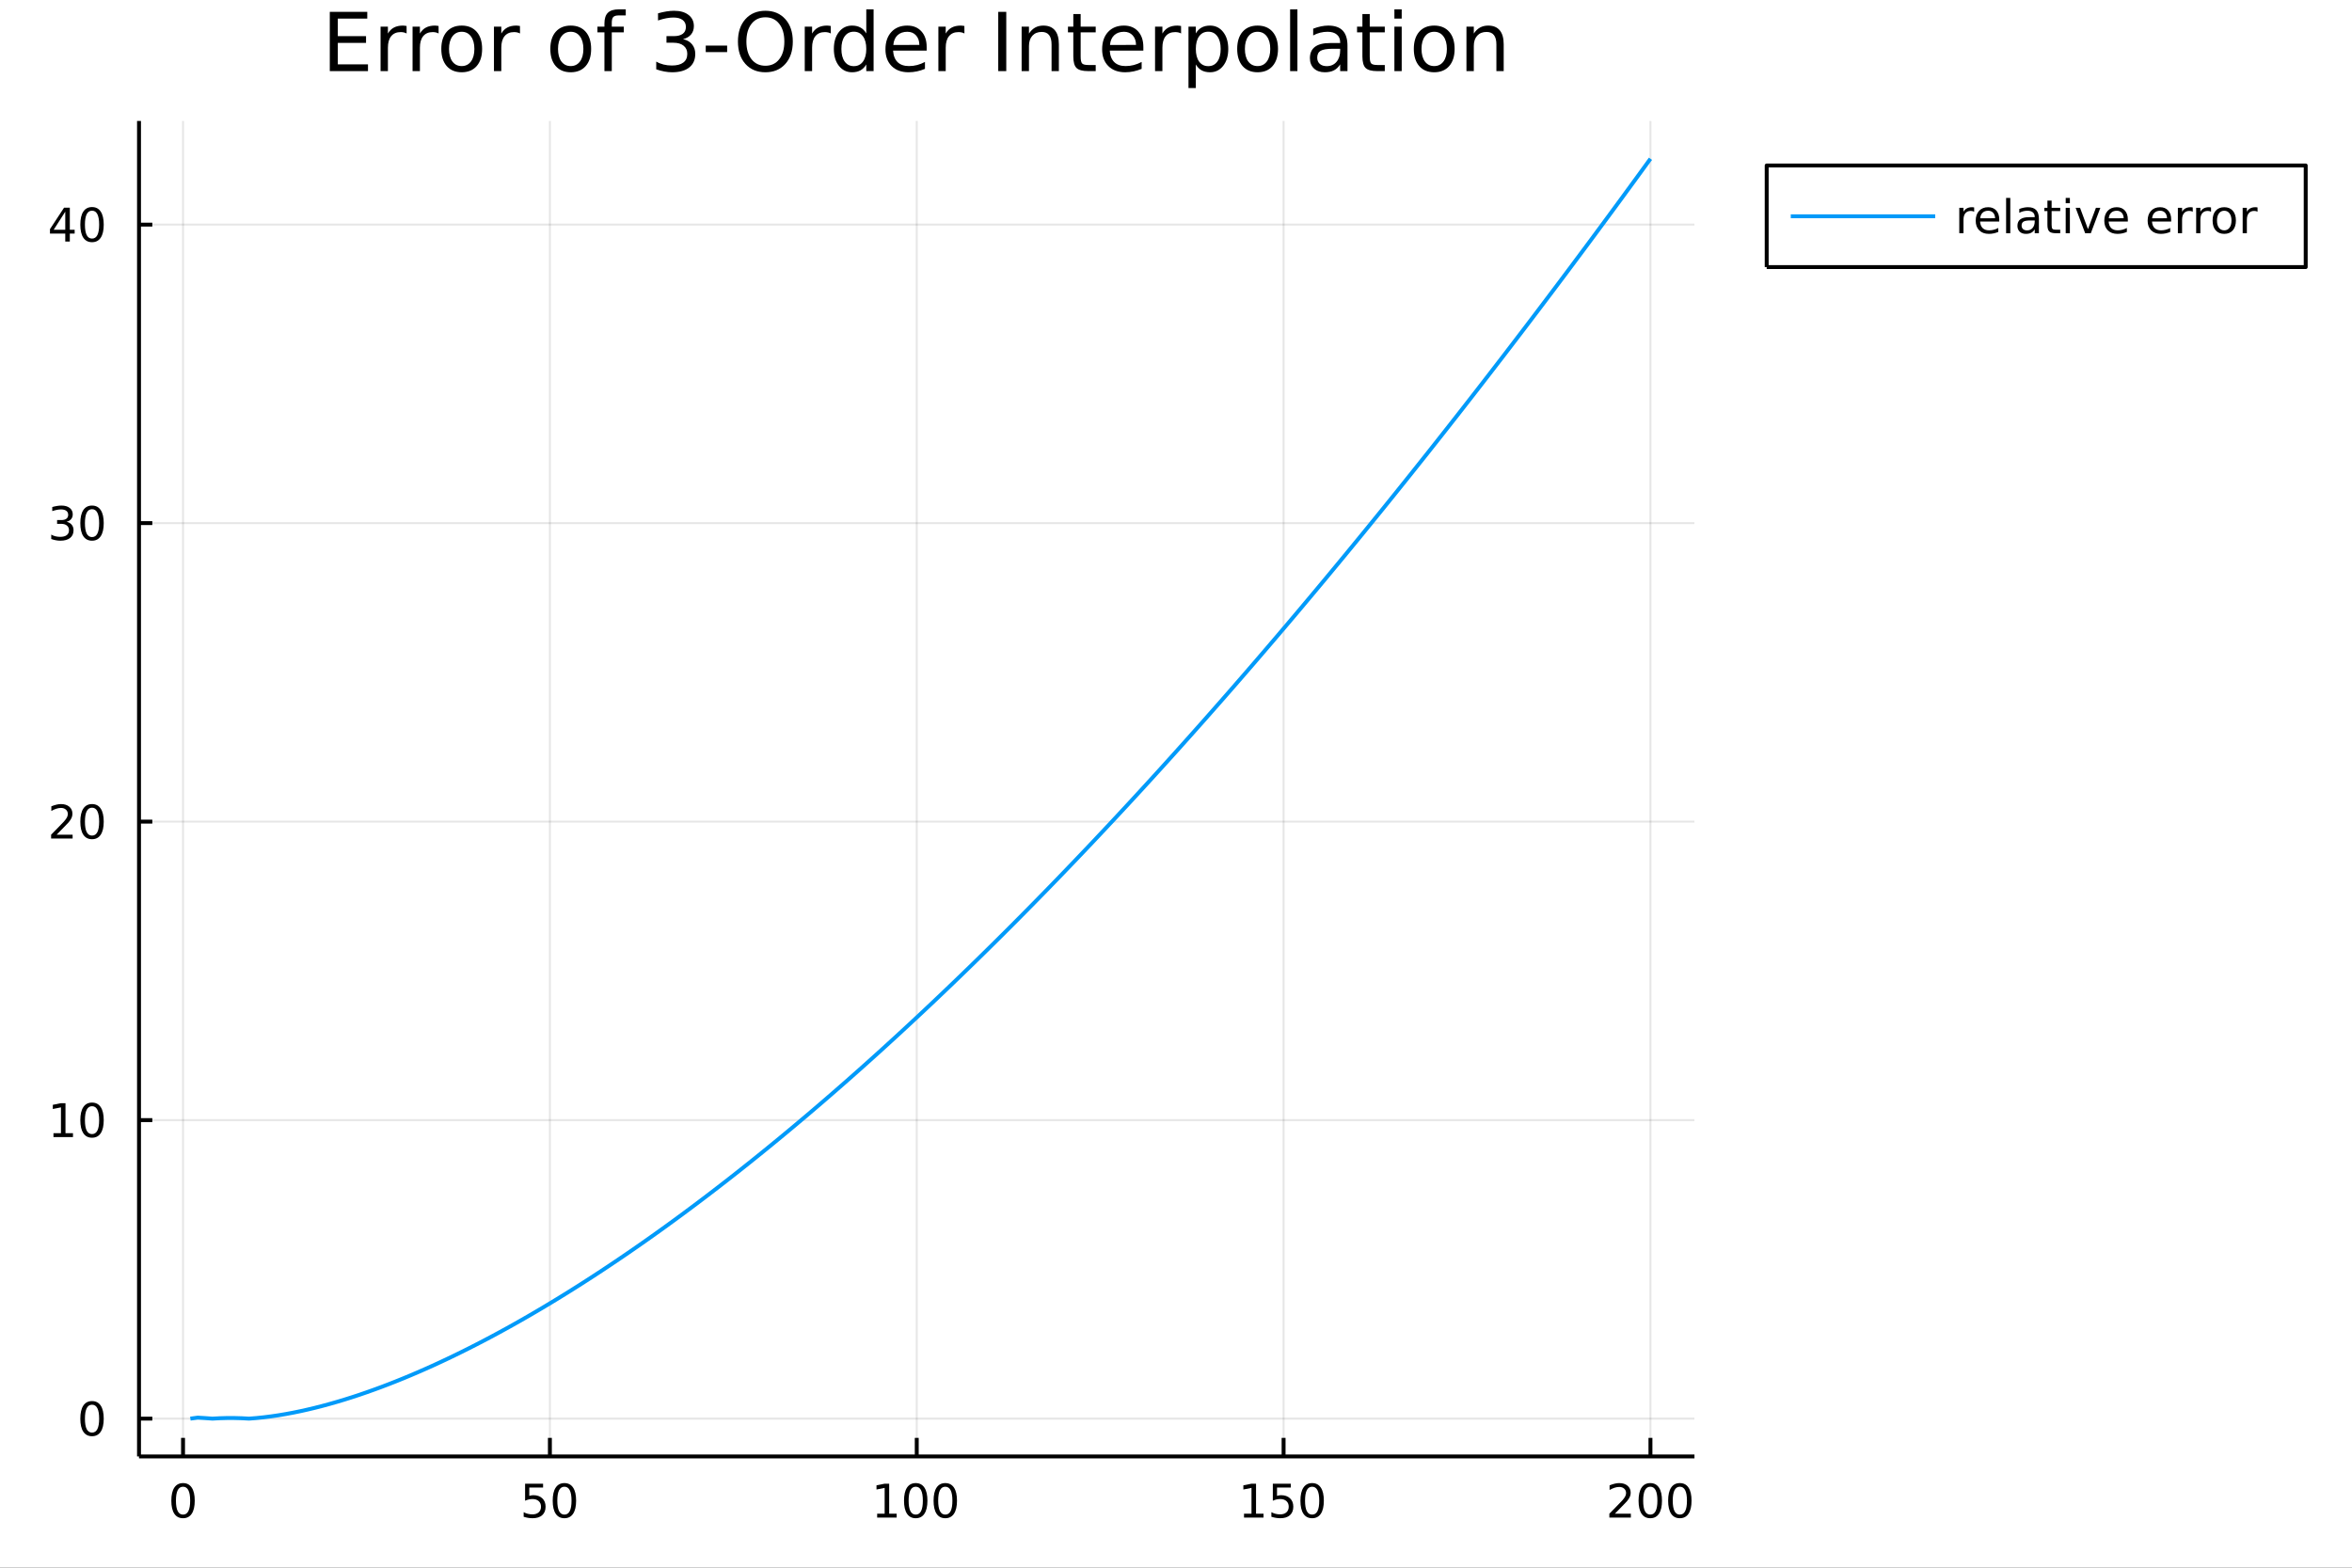 <?xml version="1.0" encoding="utf-8"?>
<svg xmlns="http://www.w3.org/2000/svg" xmlns:xlink="http://www.w3.org/1999/xlink" width="600" height="400" viewBox="0 0 2400 1600">
<rect x="0" y="0" width="2400" height="1600" fill="#333333" stroke="none"/>
<defs>
  <clipPath id="clip780">
    <rect x="0" y="0" width="2400" height="1600"/>
  </clipPath>
</defs>
<path clip-path="url(#clip780)" d="
M0 1600 L2400 1600 L2400 0 L0 0  Z
  " fill="#ffffff" fill-rule="evenodd" fill-opacity="1"/>
<defs>
  <clipPath id="clip781">
    <rect x="480" y="0" width="1681" height="1600"/>
  </clipPath>
</defs>
<path clip-path="url(#clip780)" d="
M141.853 1486.45 L1729.05 1486.45 L1729.05 123.472 L141.853 123.472  Z
  " fill="#ffffff" fill-rule="evenodd" fill-opacity="1"/>
<defs>
  <clipPath id="clip782">
    <rect x="141" y="123" width="1588" height="1364"/>
  </clipPath>
</defs>
<polyline clip-path="url(#clip782)" style="stroke:#000000; stroke-linecap:butt; stroke-linejoin:round; stroke-width:2; stroke-opacity:0.1; fill:none" points="
  186.774,1486.45 186.774,123.472 
  "/>
<polyline clip-path="url(#clip782)" style="stroke:#000000; stroke-linecap:butt; stroke-linejoin:round; stroke-width:2; stroke-opacity:0.1; fill:none" points="
  561.113,1486.45 561.113,123.472 
  "/>
<polyline clip-path="url(#clip782)" style="stroke:#000000; stroke-linecap:butt; stroke-linejoin:round; stroke-width:2; stroke-opacity:0.1; fill:none" points="
  935.453,1486.45 935.453,123.472 
  "/>
<polyline clip-path="url(#clip782)" style="stroke:#000000; stroke-linecap:butt; stroke-linejoin:round; stroke-width:2; stroke-opacity:0.1; fill:none" points="
  1309.79,1486.45 1309.79,123.472 
  "/>
<polyline clip-path="url(#clip782)" style="stroke:#000000; stroke-linecap:butt; stroke-linejoin:round; stroke-width:2; stroke-opacity:0.1; fill:none" points="
  1684.13,1486.45 1684.13,123.472 
  "/>
<polyline clip-path="url(#clip780)" style="stroke:#000000; stroke-linecap:butt; stroke-linejoin:round; stroke-width:4; stroke-opacity:1; fill:none" points="
  141.853,1486.45 1729.05,1486.45 
  "/>
<polyline clip-path="url(#clip780)" style="stroke:#000000; stroke-linecap:butt; stroke-linejoin:round; stroke-width:4; stroke-opacity:1; fill:none" points="
  186.774,1486.45 186.774,1467.55 
  "/>
<polyline clip-path="url(#clip780)" style="stroke:#000000; stroke-linecap:butt; stroke-linejoin:round; stroke-width:4; stroke-opacity:1; fill:none" points="
  561.113,1486.45 561.113,1467.55 
  "/>
<polyline clip-path="url(#clip780)" style="stroke:#000000; stroke-linecap:butt; stroke-linejoin:round; stroke-width:4; stroke-opacity:1; fill:none" points="
  935.453,1486.45 935.453,1467.55 
  "/>
<polyline clip-path="url(#clip780)" style="stroke:#000000; stroke-linecap:butt; stroke-linejoin:round; stroke-width:4; stroke-opacity:1; fill:none" points="
  1309.79,1486.45 1309.79,1467.55 
  "/>
<polyline clip-path="url(#clip780)" style="stroke:#000000; stroke-linecap:butt; stroke-linejoin:round; stroke-width:4; stroke-opacity:1; fill:none" points="
  1684.13,1486.45 1684.13,1467.55 
  "/>
<path clip-path="url(#clip780)" d="M186.774 1517.37 Q183.163 1517.37 181.334 1520.93 Q179.528 1524.47 179.528 1531.6 Q179.528 1538.71 181.334 1542.27 Q183.163 1545.82 186.774 1545.82 Q190.408 1545.82 192.213 1542.27 Q194.042 1538.71 194.042 1531.6 Q194.042 1524.47 192.213 1520.93 Q190.408 1517.37 186.774 1517.37 M186.774 1513.66 Q192.584 1513.66 195.639 1518.27 Q198.718 1522.85 198.718 1531.6 Q198.718 1540.33 195.639 1544.94 Q192.584 1549.52 186.774 1549.52 Q180.964 1549.52 177.885 1544.94 Q174.829 1540.33 174.829 1531.6 Q174.829 1522.85 177.885 1518.27 Q180.964 1513.66 186.774 1513.66 Z" fill="#000000" fill-rule="evenodd" fill-opacity="1" /><path clip-path="url(#clip780)" d="M535.813 1514.29 L554.169 1514.29 L554.169 1518.22 L540.095 1518.22 L540.095 1526.7 Q541.113 1526.35 542.132 1526.19 Q543.15 1526 544.169 1526 Q549.956 1526 553.336 1529.17 Q556.715 1532.34 556.715 1537.76 Q556.715 1543.34 553.243 1546.44 Q549.771 1549.52 543.451 1549.52 Q541.275 1549.52 539.007 1549.15 Q536.762 1548.78 534.354 1548.04 L534.354 1543.34 Q536.438 1544.47 538.66 1545.03 Q540.882 1545.58 543.359 1545.58 Q547.363 1545.58 549.701 1543.48 Q552.039 1541.37 552.039 1537.76 Q552.039 1534.15 549.701 1532.04 Q547.363 1529.94 543.359 1529.94 Q541.484 1529.94 539.609 1530.35 Q537.757 1530.77 535.813 1531.65 L535.813 1514.29 Z" fill="#000000" fill-rule="evenodd" fill-opacity="1" /><path clip-path="url(#clip780)" d="M575.928 1517.37 Q572.317 1517.37 570.488 1520.93 Q568.683 1524.47 568.683 1531.6 Q568.683 1538.71 570.488 1542.27 Q572.317 1545.82 575.928 1545.82 Q579.562 1545.82 581.368 1542.27 Q583.197 1538.71 583.197 1531.6 Q583.197 1524.47 581.368 1520.93 Q579.562 1517.37 575.928 1517.37 M575.928 1513.66 Q581.738 1513.66 584.794 1518.27 Q587.872 1522.85 587.872 1531.6 Q587.872 1540.33 584.794 1544.94 Q581.738 1549.52 575.928 1549.52 Q570.118 1549.52 567.039 1544.94 Q563.984 1540.33 563.984 1531.6 Q563.984 1522.85 567.039 1518.27 Q570.118 1513.66 575.928 1513.66 Z" fill="#000000" fill-rule="evenodd" fill-opacity="1" /><path clip-path="url(#clip780)" d="M895.06 1544.91 L902.699 1544.91 L902.699 1518.55 L894.388 1520.21 L894.388 1515.95 L902.652 1514.29 L907.328 1514.29 L907.328 1544.91 L914.967 1544.91 L914.967 1548.85 L895.06 1548.85 L895.06 1544.91 Z" fill="#000000" fill-rule="evenodd" fill-opacity="1" /><path clip-path="url(#clip780)" d="M934.411 1517.37 Q930.8 1517.37 928.972 1520.93 Q927.166 1524.47 927.166 1531.6 Q927.166 1538.71 928.972 1542.27 Q930.8 1545.82 934.411 1545.82 Q938.046 1545.82 939.851 1542.27 Q941.68 1538.71 941.68 1531.6 Q941.68 1524.47 939.851 1520.93 Q938.046 1517.37 934.411 1517.37 M934.411 1513.66 Q940.221 1513.66 943.277 1518.27 Q946.356 1522.85 946.356 1531.6 Q946.356 1540.33 943.277 1544.94 Q940.221 1549.52 934.411 1549.52 Q928.601 1549.52 925.522 1544.94 Q922.467 1540.33 922.467 1531.6 Q922.467 1522.85 925.522 1518.27 Q928.601 1513.66 934.411 1513.66 Z" fill="#000000" fill-rule="evenodd" fill-opacity="1" /><path clip-path="url(#clip780)" d="M964.573 1517.37 Q960.962 1517.37 959.133 1520.93 Q957.328 1524.47 957.328 1531.6 Q957.328 1538.71 959.133 1542.27 Q960.962 1545.82 964.573 1545.82 Q968.207 1545.82 970.013 1542.27 Q971.842 1538.71 971.842 1531.6 Q971.842 1524.47 970.013 1520.93 Q968.207 1517.37 964.573 1517.37 M964.573 1513.66 Q970.383 1513.66 973.439 1518.27 Q976.518 1522.85 976.518 1531.6 Q976.518 1540.33 973.439 1544.94 Q970.383 1549.52 964.573 1549.52 Q958.763 1549.52 955.684 1544.94 Q952.629 1540.33 952.629 1531.6 Q952.629 1522.85 955.684 1518.27 Q958.763 1513.66 964.573 1513.66 Z" fill="#000000" fill-rule="evenodd" fill-opacity="1" /><path clip-path="url(#clip780)" d="M1269.4 1544.91 L1277.04 1544.91 L1277.04 1518.55 L1268.73 1520.21 L1268.73 1515.95 L1276.99 1514.29 L1281.67 1514.29 L1281.67 1544.91 L1289.31 1544.91 L1289.31 1548.85 L1269.4 1548.85 L1269.4 1544.91 Z" fill="#000000" fill-rule="evenodd" fill-opacity="1" /><path clip-path="url(#clip780)" d="M1298.8 1514.29 L1317.15 1514.29 L1317.15 1518.22 L1303.08 1518.22 L1303.08 1526.7 Q1304.1 1526.35 1305.12 1526.19 Q1306.14 1526 1307.15 1526 Q1312.94 1526 1316.32 1529.17 Q1319.7 1532.34 1319.7 1537.76 Q1319.7 1543.34 1316.23 1546.44 Q1312.76 1549.52 1306.44 1549.52 Q1304.26 1549.52 1301.99 1549.15 Q1299.75 1548.78 1297.34 1548.04 L1297.34 1543.34 Q1299.42 1544.47 1301.64 1545.03 Q1303.87 1545.58 1306.34 1545.58 Q1310.35 1545.58 1312.69 1543.48 Q1315.02 1541.37 1315.02 1537.76 Q1315.02 1534.15 1312.69 1532.04 Q1310.35 1529.94 1306.34 1529.94 Q1304.47 1529.94 1302.59 1530.35 Q1300.74 1530.77 1298.8 1531.65 L1298.8 1514.29 Z" fill="#000000" fill-rule="evenodd" fill-opacity="1" /><path clip-path="url(#clip780)" d="M1338.91 1517.37 Q1335.3 1517.37 1333.47 1520.93 Q1331.67 1524.47 1331.67 1531.6 Q1331.67 1538.71 1333.47 1542.27 Q1335.3 1545.82 1338.91 1545.82 Q1342.55 1545.82 1344.35 1542.27 Q1346.18 1538.71 1346.18 1531.6 Q1346.18 1524.47 1344.35 1520.93 Q1342.55 1517.37 1338.91 1517.37 M1338.91 1513.66 Q1344.72 1513.66 1347.78 1518.27 Q1350.86 1522.85 1350.86 1531.6 Q1350.86 1540.33 1347.78 1544.94 Q1344.72 1549.52 1338.91 1549.52 Q1333.1 1549.52 1330.02 1544.94 Q1326.97 1540.33 1326.97 1531.6 Q1326.97 1522.85 1330.02 1518.27 Q1333.1 1513.66 1338.91 1513.66 Z" fill="#000000" fill-rule="evenodd" fill-opacity="1" /><path clip-path="url(#clip780)" d="M1647.82 1544.91 L1664.14 1544.91 L1664.14 1548.85 L1642.2 1548.85 L1642.2 1544.91 Q1644.86 1542.16 1649.44 1537.53 Q1654.05 1532.88 1655.23 1531.53 Q1657.48 1529.01 1658.36 1527.27 Q1659.26 1525.51 1659.26 1523.82 Q1659.26 1521.07 1657.32 1519.33 Q1655.39 1517.6 1652.29 1517.6 Q1650.09 1517.6 1647.64 1518.36 Q1645.21 1519.13 1642.43 1520.68 L1642.43 1515.95 Q1645.26 1514.82 1647.71 1514.24 Q1650.16 1513.66 1652.2 1513.66 Q1657.57 1513.66 1660.76 1516.35 Q1663.96 1519.03 1663.96 1523.52 Q1663.96 1525.65 1663.15 1527.57 Q1662.36 1529.47 1660.26 1532.07 Q1659.68 1532.74 1656.57 1535.95 Q1653.47 1539.15 1647.82 1544.91 Z" fill="#000000" fill-rule="evenodd" fill-opacity="1" /><path clip-path="url(#clip780)" d="M1683.96 1517.37 Q1680.35 1517.37 1678.52 1520.93 Q1676.71 1524.47 1676.71 1531.6 Q1676.71 1538.71 1678.52 1542.27 Q1680.35 1545.82 1683.96 1545.82 Q1687.59 1545.82 1689.4 1542.27 Q1691.23 1538.71 1691.23 1531.6 Q1691.23 1524.47 1689.4 1520.93 Q1687.59 1517.37 1683.96 1517.37 M1683.96 1513.66 Q1689.77 1513.66 1692.82 1518.27 Q1695.9 1522.85 1695.9 1531.6 Q1695.9 1540.33 1692.82 1544.94 Q1689.77 1549.52 1683.96 1549.52 Q1678.15 1549.52 1675.07 1544.94 Q1672.01 1540.33 1672.01 1531.6 Q1672.01 1522.85 1675.07 1518.27 Q1678.15 1513.66 1683.96 1513.66 Z" fill="#000000" fill-rule="evenodd" fill-opacity="1" /><path clip-path="url(#clip780)" d="M1714.12 1517.37 Q1710.51 1517.37 1708.68 1520.93 Q1706.88 1524.47 1706.88 1531.6 Q1706.88 1538.71 1708.68 1542.27 Q1710.51 1545.82 1714.12 1545.82 Q1717.75 1545.82 1719.56 1542.27 Q1721.39 1538.71 1721.39 1531.6 Q1721.39 1524.47 1719.56 1520.93 Q1717.75 1517.37 1714.12 1517.37 M1714.12 1513.66 Q1719.93 1513.66 1722.99 1518.27 Q1726.06 1522.85 1726.06 1531.6 Q1726.06 1540.33 1722.99 1544.94 Q1719.93 1549.52 1714.12 1549.52 Q1708.31 1549.52 1705.23 1544.94 Q1702.18 1540.33 1702.18 1531.6 Q1702.18 1522.85 1705.23 1518.27 Q1708.31 1513.66 1714.12 1513.66 Z" fill="#000000" fill-rule="evenodd" fill-opacity="1" /><polyline clip-path="url(#clip782)" style="stroke:#000000; stroke-linecap:butt; stroke-linejoin:round; stroke-width:2; stroke-opacity:0.1; fill:none" points="
  141.853,1447.87 1729.05,1447.87 
  "/>
<polyline clip-path="url(#clip782)" style="stroke:#000000; stroke-linecap:butt; stroke-linejoin:round; stroke-width:2; stroke-opacity:0.1; fill:none" points="
  141.853,1143.21 1729.05,1143.21 
  "/>
<polyline clip-path="url(#clip782)" style="stroke:#000000; stroke-linecap:butt; stroke-linejoin:round; stroke-width:2; stroke-opacity:0.1; fill:none" points="
  141.853,838.556 1729.05,838.556 
  "/>
<polyline clip-path="url(#clip782)" style="stroke:#000000; stroke-linecap:butt; stroke-linejoin:round; stroke-width:2; stroke-opacity:0.1; fill:none" points="
  141.853,533.897 1729.05,533.897 
  "/>
<polyline clip-path="url(#clip782)" style="stroke:#000000; stroke-linecap:butt; stroke-linejoin:round; stroke-width:2; stroke-opacity:0.1; fill:none" points="
  141.853,229.238 1729.05,229.238 
  "/>
<polyline clip-path="url(#clip780)" style="stroke:#000000; stroke-linecap:butt; stroke-linejoin:round; stroke-width:4; stroke-opacity:1; fill:none" points="
  141.853,1486.45 141.853,123.472 
  "/>
<polyline clip-path="url(#clip780)" style="stroke:#000000; stroke-linecap:butt; stroke-linejoin:round; stroke-width:4; stroke-opacity:1; fill:none" points="
  141.853,1447.87 155.419,1447.87 
  "/>
<polyline clip-path="url(#clip780)" style="stroke:#000000; stroke-linecap:butt; stroke-linejoin:round; stroke-width:4; stroke-opacity:1; fill:none" points="
  141.853,1143.21 155.419,1143.21 
  "/>
<polyline clip-path="url(#clip780)" style="stroke:#000000; stroke-linecap:butt; stroke-linejoin:round; stroke-width:4; stroke-opacity:1; fill:none" points="
  141.853,838.556 155.419,838.556 
  "/>
<polyline clip-path="url(#clip780)" style="stroke:#000000; stroke-linecap:butt; stroke-linejoin:round; stroke-width:4; stroke-opacity:1; fill:none" points="
  141.853,533.897 155.419,533.897 
  "/>
<polyline clip-path="url(#clip780)" style="stroke:#000000; stroke-linecap:butt; stroke-linejoin:round; stroke-width:4; stroke-opacity:1; fill:none" points="
  141.853,229.238 155.419,229.238 
  "/>
<path clip-path="url(#clip780)" d="M93.909 1433.67 Q90.297 1433.67 88.469 1437.24 Q86.663 1440.78 86.663 1447.91 Q86.663 1455.01 88.469 1458.58 Q90.297 1462.12 93.909 1462.12 Q97.543 1462.12 99.348 1458.58 Q101.177 1455.01 101.177 1447.91 Q101.177 1440.78 99.348 1437.24 Q97.543 1433.67 93.909 1433.67 M93.909 1429.97 Q99.719 1429.97 102.774 1434.57 Q105.853 1439.16 105.853 1447.91 Q105.853 1456.63 102.774 1461.24 Q99.719 1465.82 93.909 1465.82 Q88.098 1465.82 85.02 1461.24 Q81.964 1456.63 81.964 1447.91 Q81.964 1439.16 85.02 1434.57 Q88.098 1429.97 93.909 1429.97 Z" fill="#000000" fill-rule="evenodd" fill-opacity="1" /><path clip-path="url(#clip780)" d="M54.557 1156.56 L62.196 1156.56 L62.196 1130.19 L53.886 1131.86 L53.886 1127.6 L62.15 1125.93 L66.825 1125.93 L66.825 1156.56 L74.464 1156.56 L74.464 1160.49 L54.557 1160.49 L54.557 1156.56 Z" fill="#000000" fill-rule="evenodd" fill-opacity="1" /><path clip-path="url(#clip780)" d="M93.909 1129.01 Q90.297 1129.01 88.469 1132.58 Q86.663 1136.12 86.663 1143.25 Q86.663 1150.36 88.469 1153.92 Q90.297 1157.46 93.909 1157.46 Q97.543 1157.46 99.348 1153.92 Q101.177 1150.36 101.177 1143.25 Q101.177 1136.12 99.348 1132.58 Q97.543 1129.01 93.909 1129.01 M93.909 1125.31 Q99.719 1125.31 102.774 1129.92 Q105.853 1134.5 105.853 1143.25 Q105.853 1151.98 102.774 1156.58 Q99.719 1161.17 93.909 1161.17 Q88.098 1161.17 85.02 1156.58 Q81.964 1151.98 81.964 1143.25 Q81.964 1134.5 85.02 1129.92 Q88.098 1125.31 93.909 1125.31 Z" fill="#000000" fill-rule="evenodd" fill-opacity="1" /><path clip-path="url(#clip780)" d="M57.775 851.901 L74.094 851.901 L74.094 855.836 L52.15 855.836 L52.15 851.901 Q54.812 849.146 59.395 844.516 Q64.001 839.864 65.182 838.521 Q67.427 835.998 68.307 834.262 Q69.21 832.503 69.21 830.813 Q69.21 828.058 67.265 826.322 Q65.344 824.586 62.242 824.586 Q60.043 824.586 57.589 825.35 Q55.159 826.114 52.381 827.665 L52.381 822.942 Q55.205 821.808 57.659 821.229 Q60.112 820.651 62.15 820.651 Q67.52 820.651 70.714 823.336 Q73.909 826.021 73.909 830.512 Q73.909 832.641 73.099 834.563 Q72.311 836.461 70.205 839.053 Q69.626 839.725 66.525 842.942 Q63.423 846.137 57.775 851.901 Z" fill="#000000" fill-rule="evenodd" fill-opacity="1" /><path clip-path="url(#clip780)" d="M93.909 824.354 Q90.297 824.354 88.469 827.919 Q86.663 831.461 86.663 838.59 Q86.663 845.697 88.469 849.262 Q90.297 852.803 93.909 852.803 Q97.543 852.803 99.348 849.262 Q101.177 845.697 101.177 838.59 Q101.177 831.461 99.348 827.919 Q97.543 824.354 93.909 824.354 M93.909 820.651 Q99.719 820.651 102.774 825.257 Q105.853 829.841 105.853 838.59 Q105.853 847.317 102.774 851.924 Q99.719 856.507 93.909 856.507 Q88.098 856.507 85.02 851.924 Q81.964 847.317 81.964 838.59 Q81.964 829.841 85.02 825.257 Q88.098 820.651 93.909 820.651 Z" fill="#000000" fill-rule="evenodd" fill-opacity="1" /><path clip-path="url(#clip780)" d="M67.913 532.543 Q71.27 533.261 73.145 535.529 Q75.043 537.798 75.043 541.131 Q75.043 546.247 71.524 549.047 Q68.006 551.848 61.525 551.848 Q59.349 551.848 57.034 551.409 Q54.742 550.992 52.288 550.135 L52.288 545.622 Q54.233 546.756 56.548 547.335 Q58.862 547.913 61.386 547.913 Q65.784 547.913 68.075 546.177 Q70.39 544.441 70.39 541.131 Q70.39 538.075 68.237 536.362 Q66.108 534.626 62.288 534.626 L58.261 534.626 L58.261 530.784 L62.474 530.784 Q65.923 530.784 67.751 529.418 Q69.58 528.029 69.58 525.436 Q69.58 522.774 67.682 521.362 Q65.807 519.927 62.288 519.927 Q60.367 519.927 58.168 520.344 Q55.969 520.761 53.33 521.64 L53.33 517.474 Q55.992 516.733 58.307 516.362 Q60.645 515.992 62.705 515.992 Q68.029 515.992 71.131 518.423 Q74.233 520.83 74.233 524.95 Q74.233 527.821 72.589 529.811 Q70.946 531.779 67.913 532.543 Z" fill="#000000" fill-rule="evenodd" fill-opacity="1" /><path clip-path="url(#clip780)" d="M93.909 519.696 Q90.297 519.696 88.469 523.261 Q86.663 526.802 86.663 533.932 Q86.663 541.038 88.469 544.603 Q90.297 548.145 93.909 548.145 Q97.543 548.145 99.348 544.603 Q101.177 541.038 101.177 533.932 Q101.177 526.802 99.348 523.261 Q97.543 519.696 93.909 519.696 M93.909 515.992 Q99.719 515.992 102.774 520.599 Q105.853 525.182 105.853 533.932 Q105.853 542.659 102.774 547.265 Q99.719 551.848 93.909 551.848 Q88.098 551.848 85.02 547.265 Q81.964 542.659 81.964 533.932 Q81.964 525.182 85.02 520.599 Q88.098 515.992 93.909 515.992 Z" fill="#000000" fill-rule="evenodd" fill-opacity="1" /><path clip-path="url(#clip780)" d="M66.594 216.032 L54.788 234.481 L66.594 234.481 L66.594 216.032 M65.367 211.958 L71.247 211.958 L71.247 234.481 L76.177 234.481 L76.177 238.37 L71.247 238.37 L71.247 246.518 L66.594 246.518 L66.594 238.37 L50.992 238.37 L50.992 233.856 L65.367 211.958 Z" fill="#000000" fill-rule="evenodd" fill-opacity="1" /><path clip-path="url(#clip780)" d="M93.909 215.037 Q90.297 215.037 88.469 218.602 Q86.663 222.144 86.663 229.273 Q86.663 236.38 88.469 239.944 Q90.297 243.486 93.909 243.486 Q97.543 243.486 99.348 239.944 Q101.177 236.38 101.177 229.273 Q101.177 222.144 99.348 218.602 Q97.543 215.037 93.909 215.037 M93.909 211.333 Q99.719 211.333 102.774 215.94 Q105.853 220.523 105.853 229.273 Q105.853 238 102.774 242.606 Q99.719 247.19 93.909 247.19 Q88.098 247.19 85.02 242.606 Q81.964 238 81.964 229.273 Q81.964 220.523 85.02 215.94 Q88.098 211.333 93.909 211.333 Z" fill="#000000" fill-rule="evenodd" fill-opacity="1" /><path clip-path="url(#clip780)" d="M336.527 12.096 L374.767 12.096 L374.767 18.983 L344.71 18.983 L344.71 36.888 L373.512 36.888 L373.512 43.774 L344.71 43.774 L344.71 65.689 L375.496 65.689 L375.496 72.576 L336.527 72.576 L336.527 12.096 Z" fill="#000000" fill-rule="evenodd" fill-opacity="1" /><path clip-path="url(#clip780)" d="M414.912 34.173 Q413.656 33.444 412.157 33.12 Q410.699 32.756 408.916 32.756 Q402.597 32.756 399.194 36.888 Q395.832 40.979 395.832 48.676 L395.832 72.576 L388.338 72.576 L388.338 27.206 L395.832 27.206 L395.832 34.254 Q398.182 30.122 401.949 28.138 Q405.716 26.112 411.104 26.112 Q411.874 26.112 412.805 26.234 Q413.737 26.315 414.871 26.517 L414.912 34.173 Z" fill="#000000" fill-rule="evenodd" fill-opacity="1" /><path clip-path="url(#clip780)" d="M447.562 34.173 Q446.306 33.444 444.807 33.12 Q443.349 32.756 441.567 32.756 Q435.247 32.756 431.845 36.888 Q428.482 40.979 428.482 48.676 L428.482 72.576 L420.988 72.576 L420.988 27.206 L428.482 27.206 L428.482 34.254 Q430.832 30.122 434.599 28.138 Q438.367 26.112 443.754 26.112 Q444.524 26.112 445.456 26.234 Q446.387 26.315 447.522 26.517 L447.562 34.173 Z" fill="#000000" fill-rule="evenodd" fill-opacity="1" /><path clip-path="url(#clip780)" d="M471.138 32.431 Q465.143 32.431 461.659 37.131 Q458.175 41.789 458.175 49.931 Q458.175 58.074 461.619 62.773 Q465.102 67.431 471.138 67.431 Q477.093 67.431 480.577 62.732 Q484.061 58.033 484.061 49.931 Q484.061 41.87 480.577 37.171 Q477.093 32.431 471.138 32.431 M471.138 26.112 Q480.861 26.112 486.41 32.431 Q491.96 38.751 491.96 49.931 Q491.96 61.071 486.41 67.431 Q480.861 73.751 471.138 73.751 Q461.376 73.751 455.826 67.431 Q450.317 61.071 450.317 49.931 Q450.317 38.751 455.826 32.431 Q461.376 26.112 471.138 26.112 Z" fill="#000000" fill-rule="evenodd" fill-opacity="1" /><path clip-path="url(#clip780)" d="M530.606 34.173 Q529.35 33.444 527.851 33.12 Q526.393 32.756 524.61 32.756 Q518.291 32.756 514.888 36.888 Q511.526 40.979 511.526 48.676 L511.526 72.576 L504.032 72.576 L504.032 27.206 L511.526 27.206 L511.526 34.254 Q513.875 30.122 517.643 28.138 Q521.41 26.112 526.798 26.112 Q527.567 26.112 528.499 26.234 Q529.431 26.315 530.565 26.517 L530.606 34.173 Z" fill="#000000" fill-rule="evenodd" fill-opacity="1" /><path clip-path="url(#clip780)" d="M582.376 32.431 Q576.381 32.431 572.897 37.131 Q569.413 41.789 569.413 49.931 Q569.413 58.074 572.857 62.773 Q576.34 67.431 582.376 67.431 Q588.331 67.431 591.815 62.732 Q595.299 58.033 595.299 49.931 Q595.299 41.87 591.815 37.171 Q588.331 32.431 582.376 32.431 M582.376 26.112 Q592.098 26.112 597.648 32.431 Q603.198 38.751 603.198 49.931 Q603.198 61.071 597.648 67.431 Q592.098 73.751 582.376 73.751 Q572.613 73.751 567.064 67.431 Q561.555 61.071 561.555 49.931 Q561.555 38.751 567.064 32.431 Q572.613 26.112 582.376 26.112 Z" fill="#000000" fill-rule="evenodd" fill-opacity="1" /><path clip-path="url(#clip780)" d="M638.522 9.544 L638.522 15.742 L631.392 15.742 Q627.382 15.742 625.802 17.362 Q624.263 18.983 624.263 23.195 L624.263 27.206 L636.537 27.206 L636.537 32.999 L624.263 32.999 L624.263 72.576 L616.768 72.576 L616.768 32.999 L609.639 32.999 L609.639 27.206 L616.768 27.206 L616.768 24.046 Q616.768 16.471 620.293 13.028 Q623.817 9.544 631.473 9.544 L638.522 9.544 Z" fill="#000000" fill-rule="evenodd" fill-opacity="1" /><path clip-path="url(#clip780)" d="M696.976 39.966 Q702.85 41.222 706.131 45.192 Q709.453 49.162 709.453 54.995 Q709.453 63.948 703.296 68.849 Q697.138 73.751 685.796 73.751 Q681.988 73.751 677.937 72.981 Q673.927 72.252 669.633 70.753 L669.633 62.854 Q673.035 64.839 677.086 65.852 Q681.137 66.864 685.553 66.864 Q693.249 66.864 697.26 63.826 Q701.311 60.788 701.311 54.995 Q701.311 49.648 697.543 46.65 Q693.817 43.612 687.133 43.612 L680.084 43.612 L680.084 36.888 L687.457 36.888 Q693.492 36.888 696.693 34.498 Q699.893 32.067 699.893 27.53 Q699.893 22.871 696.571 20.4 Q693.29 17.889 687.133 17.889 Q683.77 17.889 679.922 18.618 Q676.074 19.347 671.456 20.887 L671.456 13.595 Q676.114 12.299 680.165 11.65 Q684.256 11.002 687.862 11.002 Q697.179 11.002 702.607 15.256 Q708.035 19.469 708.035 26.679 Q708.035 31.702 705.159 35.186 Q702.283 38.629 696.976 39.966 Z" fill="#000000" fill-rule="evenodd" fill-opacity="1" /><path clip-path="url(#clip780)" d="M720.147 46.529 L741.982 46.529 L741.982 53.172 L720.147 53.172 L720.147 46.529 Z" fill="#000000" fill-rule="evenodd" fill-opacity="1" /><path clip-path="url(#clip780)" d="M781.033 17.646 Q772.121 17.646 766.854 24.289 Q761.629 30.933 761.629 42.397 Q761.629 53.82 766.854 60.464 Q772.121 67.107 781.033 67.107 Q789.945 67.107 795.13 60.464 Q800.355 53.82 800.355 42.397 Q800.355 30.933 795.13 24.289 Q789.945 17.646 781.033 17.646 M781.033 11.002 Q793.752 11.002 801.368 19.55 Q808.984 28.057 808.984 42.397 Q808.984 56.697 801.368 65.244 Q793.752 73.751 781.033 73.751 Q768.272 73.751 760.616 65.244 Q753 56.737 753 42.397 Q753 28.057 760.616 19.55 Q768.272 11.002 781.033 11.002 Z" fill="#000000" fill-rule="evenodd" fill-opacity="1" /><path clip-path="url(#clip780)" d="M847.751 34.173 Q846.495 33.444 844.996 33.12 Q843.538 32.756 841.756 32.756 Q835.436 32.756 832.033 36.888 Q828.671 40.979 828.671 48.676 L828.671 72.576 L821.177 72.576 L821.177 27.206 L828.671 27.206 L828.671 34.254 Q831.021 30.122 834.788 28.138 Q838.555 26.112 843.943 26.112 Q844.713 26.112 845.644 26.234 Q846.576 26.315 847.71 26.517 L847.751 34.173 Z" fill="#000000" fill-rule="evenodd" fill-opacity="1" /><path clip-path="url(#clip780)" d="M883.966 34.092 L883.966 9.544 L891.42 9.544 L891.42 72.576 L883.966 72.576 L883.966 65.77 Q881.616 69.821 878.011 71.806 Q874.446 73.751 869.423 73.751 Q861.2 73.751 856.015 67.188 Q850.87 60.626 850.87 49.931 Q850.87 39.237 856.015 32.675 Q861.2 26.112 869.423 26.112 Q874.446 26.112 878.011 28.097 Q881.616 30.041 883.966 34.092 M858.567 49.931 Q858.567 58.155 861.929 62.854 Q865.332 67.512 871.246 67.512 Q877.16 67.512 880.563 62.854 Q883.966 58.155 883.966 49.931 Q883.966 41.708 880.563 37.05 Q877.16 32.35 871.246 32.35 Q865.332 32.35 861.929 37.05 Q858.567 41.708 858.567 49.931 Z" fill="#000000" fill-rule="evenodd" fill-opacity="1" /><path clip-path="url(#clip780)" d="M945.58 48.028 L945.58 51.673 L911.31 51.673 Q911.796 59.37 915.928 63.421 Q920.1 67.431 927.513 67.431 Q931.807 67.431 935.818 66.378 Q939.868 65.325 943.838 63.218 L943.838 70.267 Q939.828 71.968 935.615 72.86 Q931.402 73.751 927.068 73.751 Q916.211 73.751 909.851 67.431 Q903.532 61.112 903.532 50.337 Q903.532 39.197 909.527 32.675 Q915.563 26.112 925.771 26.112 Q934.926 26.112 940.233 32.026 Q945.58 37.9 945.58 48.028 M938.127 45.84 Q938.046 39.723 934.683 36.077 Q931.362 32.431 925.852 32.431 Q919.614 32.431 915.847 35.956 Q912.12 39.48 911.553 45.88 L938.127 45.84 Z" fill="#000000" fill-rule="evenodd" fill-opacity="1" /><path clip-path="url(#clip780)" d="M984.104 34.173 Q982.849 33.444 981.35 33.12 Q979.891 32.756 978.109 32.756 Q971.79 32.756 968.387 36.888 Q965.025 40.979 965.025 48.676 L965.025 72.576 L957.53 72.576 L957.53 27.206 L965.025 27.206 L965.025 34.254 Q967.374 30.122 971.141 28.138 Q974.909 26.112 980.296 26.112 Q981.066 26.112 981.998 26.234 Q982.93 26.315 984.064 26.517 L984.104 34.173 Z" fill="#000000" fill-rule="evenodd" fill-opacity="1" /><path clip-path="url(#clip780)" d="M1018.62 12.096 L1026.8 12.096 L1026.8 72.576 L1018.62 72.576 L1018.62 12.096 Z" fill="#000000" fill-rule="evenodd" fill-opacity="1" /><path clip-path="url(#clip780)" d="M1080.48 45.192 L1080.48 72.576 L1073.02 72.576 L1073.02 45.435 Q1073.02 38.994 1070.51 35.794 Q1068 32.594 1062.98 32.594 Q1056.94 32.594 1053.46 36.442 Q1049.97 40.29 1049.97 46.934 L1049.97 72.576 L1042.48 72.576 L1042.48 27.206 L1049.97 27.206 L1049.97 34.254 Q1052.65 30.163 1056.25 28.138 Q1059.9 26.112 1064.64 26.112 Q1072.45 26.112 1076.46 30.973 Q1080.48 35.794 1080.48 45.192 Z" fill="#000000" fill-rule="evenodd" fill-opacity="1" /><path clip-path="url(#clip780)" d="M1102.71 14.324 L1102.71 27.206 L1118.07 27.206 L1118.07 32.999 L1102.71 32.999 L1102.71 57.628 Q1102.71 63.178 1104.21 64.758 Q1105.75 66.338 1110.41 66.338 L1118.07 66.338 L1118.07 72.576 L1110.41 72.576 Q1101.78 72.576 1098.5 69.376 Q1095.22 66.135 1095.22 57.628 L1095.22 32.999 L1089.75 32.999 L1089.75 27.206 L1095.22 27.206 L1095.22 14.324 L1102.71 14.324 Z" fill="#000000" fill-rule="evenodd" fill-opacity="1" /><path clip-path="url(#clip780)" d="M1166.68 48.028 L1166.68 51.673 L1132.41 51.673 Q1132.89 59.37 1137.03 63.421 Q1141.2 67.431 1148.61 67.431 Q1152.91 67.431 1156.92 66.378 Q1160.97 65.325 1164.94 63.218 L1164.94 70.267 Q1160.93 71.968 1156.71 72.86 Q1152.5 73.751 1148.17 73.751 Q1137.31 73.751 1130.95 67.431 Q1124.63 61.112 1124.63 50.337 Q1124.63 39.197 1130.63 32.675 Q1136.66 26.112 1146.87 26.112 Q1156.02 26.112 1161.33 32.026 Q1166.68 37.9 1166.68 48.028 M1159.22 45.84 Q1159.14 39.723 1155.78 36.077 Q1152.46 32.431 1146.95 32.431 Q1140.71 32.431 1136.94 35.956 Q1133.22 39.48 1132.65 45.88 L1159.22 45.84 Z" fill="#000000" fill-rule="evenodd" fill-opacity="1" /><path clip-path="url(#clip780)" d="M1205.2 34.173 Q1203.95 33.444 1202.45 33.12 Q1200.99 32.756 1199.21 32.756 Q1192.89 32.756 1189.49 36.888 Q1186.12 40.979 1186.12 48.676 L1186.12 72.576 L1178.63 72.576 L1178.63 27.206 L1186.12 27.206 L1186.12 34.254 Q1188.47 30.122 1192.24 28.138 Q1196.01 26.112 1201.39 26.112 Q1202.16 26.112 1203.1 26.234 Q1204.03 26.315 1205.16 26.517 L1205.2 34.173 Z" fill="#000000" fill-rule="evenodd" fill-opacity="1" /><path clip-path="url(#clip780)" d="M1220.23 65.77 L1220.23 89.833 L1212.74 89.833 L1212.74 27.206 L1220.23 27.206 L1220.23 34.092 Q1222.58 30.041 1226.15 28.097 Q1229.75 26.112 1234.73 26.112 Q1243 26.112 1248.14 32.675 Q1253.33 39.237 1253.33 49.931 Q1253.33 60.626 1248.14 67.188 Q1243 73.751 1234.73 73.751 Q1229.75 73.751 1226.15 71.806 Q1222.58 69.821 1220.23 65.77 M1245.59 49.931 Q1245.59 41.708 1242.19 37.05 Q1238.83 32.35 1232.91 32.35 Q1227 32.35 1223.59 37.05 Q1220.23 41.708 1220.23 49.931 Q1220.23 58.155 1223.59 62.854 Q1227 67.512 1232.91 67.512 Q1238.83 67.512 1242.19 62.854 Q1245.59 58.155 1245.59 49.931 Z" fill="#000000" fill-rule="evenodd" fill-opacity="1" /><path clip-path="url(#clip780)" d="M1283.26 32.431 Q1277.27 32.431 1273.78 37.131 Q1270.3 41.789 1270.3 49.931 Q1270.3 58.074 1273.74 62.773 Q1277.23 67.431 1283.26 67.431 Q1289.22 67.431 1292.7 62.732 Q1296.19 58.033 1296.19 49.931 Q1296.19 41.87 1292.7 37.171 Q1289.22 32.431 1283.26 32.431 M1283.26 26.112 Q1292.99 26.112 1298.54 32.431 Q1304.09 38.751 1304.09 49.931 Q1304.09 61.071 1298.54 67.431 Q1292.99 73.751 1283.26 73.751 Q1273.5 73.751 1267.95 67.431 Q1262.44 61.071 1262.44 49.931 Q1262.44 38.751 1267.95 32.431 Q1273.5 26.112 1283.26 26.112 Z" fill="#000000" fill-rule="evenodd" fill-opacity="1" /><path clip-path="url(#clip780)" d="M1316.44 9.544 L1323.89 9.544 L1323.89 72.576 L1316.44 72.576 L1316.44 9.544 Z" fill="#000000" fill-rule="evenodd" fill-opacity="1" /><path clip-path="url(#clip780)" d="M1360.11 49.769 Q1351.08 49.769 1347.59 51.835 Q1344.11 53.901 1344.11 58.884 Q1344.11 62.854 1346.7 65.203 Q1349.33 67.512 1353.83 67.512 Q1360.03 67.512 1363.76 63.137 Q1367.52 58.722 1367.52 51.43 L1367.52 49.769 L1360.11 49.769 M1374.98 46.691 L1374.98 72.576 L1367.52 72.576 L1367.52 65.689 Q1364.97 69.821 1361.16 71.806 Q1357.35 73.751 1351.85 73.751 Q1344.88 73.751 1340.75 69.862 Q1336.65 65.933 1336.65 59.37 Q1336.65 51.714 1341.76 47.825 Q1346.9 43.936 1357.07 43.936 L1367.52 43.936 L1367.52 43.207 Q1367.52 38.062 1364.12 35.267 Q1360.76 32.431 1354.64 32.431 Q1350.75 32.431 1347.07 33.363 Q1343.38 34.295 1339.98 36.158 L1339.98 29.272 Q1344.07 27.692 1347.92 26.922 Q1351.76 26.112 1355.41 26.112 Q1365.25 26.112 1370.12 31.216 Q1374.98 36.32 1374.98 46.691 Z" fill="#000000" fill-rule="evenodd" fill-opacity="1" /><path clip-path="url(#clip780)" d="M1397.7 14.324 L1397.7 27.206 L1413.05 27.206 L1413.05 32.999 L1397.7 32.999 L1397.7 57.628 Q1397.7 63.178 1399.2 64.758 Q1400.74 66.338 1405.4 66.338 L1413.05 66.338 L1413.05 72.576 L1405.4 72.576 Q1396.77 72.576 1393.49 69.376 Q1390.21 66.135 1390.21 57.628 L1390.21 32.999 L1384.74 32.999 L1384.74 27.206 L1390.21 27.206 L1390.21 14.324 L1397.7 14.324 Z" fill="#000000" fill-rule="evenodd" fill-opacity="1" /><path clip-path="url(#clip780)" d="M1422.86 27.206 L1430.31 27.206 L1430.31 72.576 L1422.86 72.576 L1422.86 27.206 M1422.86 9.544 L1430.31 9.544 L1430.31 18.983 L1422.86 18.983 L1422.86 9.544 Z" fill="#000000" fill-rule="evenodd" fill-opacity="1" /><path clip-path="url(#clip780)" d="M1463.49 32.431 Q1457.49 32.431 1454.01 37.131 Q1450.53 41.789 1450.53 49.931 Q1450.53 58.074 1453.97 62.773 Q1457.45 67.431 1463.49 67.431 Q1469.44 67.431 1472.93 62.732 Q1476.41 58.033 1476.41 49.931 Q1476.41 41.87 1472.93 37.171 Q1469.44 32.431 1463.49 32.431 M1463.49 26.112 Q1473.21 26.112 1478.76 32.431 Q1484.31 38.751 1484.31 49.931 Q1484.31 61.071 1478.76 67.431 Q1473.21 73.751 1463.49 73.751 Q1453.73 73.751 1448.18 67.431 Q1442.67 61.071 1442.67 49.931 Q1442.67 38.751 1448.18 32.431 Q1453.73 26.112 1463.49 26.112 Z" fill="#000000" fill-rule="evenodd" fill-opacity="1" /><path clip-path="url(#clip780)" d="M1534.38 45.192 L1534.38 72.576 L1526.93 72.576 L1526.93 45.435 Q1526.93 38.994 1524.41 35.794 Q1521.9 32.594 1516.88 32.594 Q1510.84 32.594 1507.36 36.442 Q1503.88 40.29 1503.88 46.934 L1503.88 72.576 L1496.38 72.576 L1496.38 27.206 L1503.88 27.206 L1503.88 34.254 Q1506.55 30.163 1510.15 28.138 Q1513.8 26.112 1518.54 26.112 Q1526.36 26.112 1530.37 30.973 Q1534.38 35.794 1534.38 45.192 Z" fill="#000000" fill-rule="evenodd" fill-opacity="1" /><polyline clip-path="url(#clip782)" style="stroke:#009af9; stroke-linecap:butt; stroke-linejoin:round; stroke-width:4; stroke-opacity:1; fill:none" points="
  194.26,1447.87 201.747,1446.85 209.234,1447.31 216.721,1447.87 224.208,1447.46 231.694,1447.24 239.181,1447.25 246.668,1447.46 254.155,1447.87 261.642,1447.27 
  269.128,1446.5 276.615,1445.55 284.102,1444.45 291.589,1443.19 299.076,1441.79 306.562,1440.26 314.049,1438.59 321.536,1436.8 329.023,1434.88 336.51,1432.85 
  343.996,1430.7 351.483,1428.45 358.97,1426.09 366.457,1423.63 373.944,1421.06 381.43,1418.4 388.917,1415.65 396.404,1412.8 403.891,1409.86 411.377,1406.84 
  418.864,1403.73 426.351,1400.53 433.838,1397.25 441.325,1393.9 448.811,1390.46 456.298,1386.94 463.785,1383.35 471.272,1379.68 478.759,1375.94 486.245,1372.13 
  493.732,1368.24 501.219,1364.29 508.706,1360.26 516.193,1356.17 523.679,1352.01 531.166,1347.78 538.653,1343.49 546.14,1339.13 553.627,1334.71 561.113,1330.23 
  568.6,1325.69 576.087,1321.08 583.574,1316.41 591.061,1311.69 598.547,1306.9 606.034,1302.06 613.521,1297.16 621.008,1292.2 628.494,1287.18 635.981,1282.11 
  643.468,1276.98 650.955,1271.8 658.442,1266.56 665.928,1261.27 673.415,1255.93 680.902,1250.53 688.389,1245.08 695.876,1239.58 703.362,1234.02 710.849,1228.42 
  718.336,1222.77 725.823,1217.06 733.31,1211.31 740.796,1205.5 748.283,1199.65 755.77,1193.75 763.257,1187.8 770.744,1181.8 778.23,1175.76 785.717,1169.66 
  793.204,1163.53 800.691,1157.34 808.178,1151.11 815.664,1144.83 823.151,1138.51 830.638,1132.14 838.125,1125.73 845.611,1119.27 853.098,1112.77 860.585,1106.22 
  868.072,1099.64 875.559,1093 883.045,1086.33 890.532,1079.61 898.019,1072.85 905.506,1066.04 912.993,1059.2 920.479,1052.31 927.966,1045.38 935.453,1038.41 
  942.94,1031.4 950.427,1024.35 957.913,1017.26 965.4,1010.12 972.887,1002.95 980.374,995.735 987.861,988.481 995.347,981.188 1002.83,973.856 1010.32,966.484 
  1017.81,959.074 1025.29,951.625 1032.78,944.137 1040.27,936.611 1047.75,929.047 1055.24,921.445 1062.73,913.804 1070.22,906.127 1077.7,898.412 1085.19,890.659 
  1092.68,882.87 1100.16,875.043 1107.65,867.18 1115.14,859.28 1122.62,851.344 1130.11,843.372 1137.6,835.363 1145.08,827.319 1152.57,819.239 1160.06,811.123 
  1167.54,802.972 1175.03,794.785 1182.52,786.563 1190,778.306 1197.49,770.015 1204.98,761.688 1212.46,753.327 1219.95,744.932 1227.44,736.502 1234.92,728.038 
  1242.41,719.54 1249.9,711.008 1257.39,702.442 1264.87,693.843 1272.36,685.21 1279.85,676.544 1287.33,667.844 1294.82,659.112 1302.31,650.346 1309.79,641.547 
  1317.28,632.716 1324.77,623.852 1332.25,614.956 1339.74,606.027 1347.23,597.065 1354.71,588.072 1362.2,579.046 1369.69,569.989 1377.17,560.9 1384.66,551.779 
  1392.15,542.626 1399.63,533.442 1407.12,524.226 1414.61,514.979 1422.09,505.701 1429.58,496.392 1437.07,487.051 1444.55,477.68 1452.04,468.278 1459.53,458.846 
  1467.02,449.382 1474.5,439.889 1481.99,430.364 1489.48,420.81 1496.96,411.225 1504.45,401.61 1511.94,391.965 1519.42,382.291 1526.91,372.586 1534.4,362.852 
  1541.88,353.088 1549.37,343.294 1556.86,333.471 1564.34,323.618 1571.83,313.736 1579.32,303.825 1586.8,293.885 1594.29,283.916 1601.78,273.917 1609.26,263.89 
  1616.75,253.834 1624.24,243.749 1631.72,233.636 1639.21,223.494 1646.7,213.324 1654.19,203.125 1661.67,192.898 1669.16,182.642 1676.65,172.359 1684.13,162.047 
  
  "/>
<path clip-path="url(#clip780)" d="
M1802.75 272.585 L2352.76 272.585 L2352.76 168.905 L1802.75 168.905  Z
  " fill="#ffffff" fill-rule="evenodd" fill-opacity="1"/>
<polyline clip-path="url(#clip780)" style="stroke:#000000; stroke-linecap:butt; stroke-linejoin:round; stroke-width:4; stroke-opacity:1; fill:none" points="
  1802.75,272.585 2352.76,272.585 2352.76,168.905 1802.75,168.905 1802.75,272.585 
  "/>
<polyline clip-path="url(#clip780)" style="stroke:#009af9; stroke-linecap:butt; stroke-linejoin:round; stroke-width:4; stroke-opacity:1; fill:none" points="
  1827.32,220.745 1974.71,220.745 
  "/>
<path clip-path="url(#clip780)" d="M2014.46 216.08 Q2013.74 215.664 2012.89 215.478 Q2012.05 215.27 2011.03 215.27 Q2007.42 215.27 2005.48 217.631 Q2003.56 219.969 2003.56 224.367 L2003.56 238.025 L1999.27 238.025 L1999.27 212.099 L2003.56 212.099 L2003.56 216.127 Q2004.9 213.766 2007.05 212.631 Q2009.21 211.474 2012.28 211.474 Q2012.72 211.474 2013.26 211.543 Q2013.79 211.59 2014.44 211.705 L2014.46 216.08 Z" fill="#000000" fill-rule="evenodd" fill-opacity="1" /><path clip-path="url(#clip780)" d="M2040.06 223.997 L2040.06 226.08 L2020.48 226.08 Q2020.76 230.478 2023.12 232.793 Q2025.5 235.085 2029.74 235.085 Q2032.19 235.085 2034.48 234.483 Q2036.8 233.881 2039.07 232.677 L2039.07 236.705 Q2036.77 237.677 2034.37 238.187 Q2031.96 238.696 2029.48 238.696 Q2023.28 238.696 2019.64 235.085 Q2016.03 231.474 2016.03 225.316 Q2016.03 218.951 2019.46 215.224 Q2022.91 211.474 2028.74 211.474 Q2033.97 211.474 2037.01 214.853 Q2040.06 218.21 2040.06 223.997 M2035.8 222.747 Q2035.76 219.252 2033.83 217.168 Q2031.94 215.085 2028.79 215.085 Q2025.22 215.085 2023.07 217.099 Q2020.94 219.113 2020.62 222.77 L2035.8 222.747 Z" fill="#000000" fill-rule="evenodd" fill-opacity="1" /><path clip-path="url(#clip780)" d="M2047.05 202.006 L2051.31 202.006 L2051.31 238.025 L2047.05 238.025 L2047.05 202.006 Z" fill="#000000" fill-rule="evenodd" fill-opacity="1" /><path clip-path="url(#clip780)" d="M2072.01 224.992 Q2066.84 224.992 2064.85 226.173 Q2062.86 227.353 2062.86 230.201 Q2062.86 232.469 2064.34 233.812 Q2065.85 235.131 2068.42 235.131 Q2071.96 235.131 2074.09 232.631 Q2076.24 230.108 2076.24 225.941 L2076.24 224.992 L2072.01 224.992 M2080.5 223.233 L2080.5 238.025 L2076.24 238.025 L2076.24 234.089 Q2074.78 236.451 2072.61 237.585 Q2070.43 238.696 2067.28 238.696 Q2063.3 238.696 2060.94 236.474 Q2058.6 234.228 2058.6 230.478 Q2058.6 226.103 2061.52 223.881 Q2064.46 221.659 2070.27 221.659 L2076.24 221.659 L2076.24 221.242 Q2076.24 218.303 2074.3 216.705 Q2072.38 215.085 2068.88 215.085 Q2066.66 215.085 2064.55 215.617 Q2062.45 216.15 2060.5 217.215 L2060.5 213.279 Q2062.84 212.377 2065.04 211.937 Q2067.24 211.474 2069.32 211.474 Q2074.95 211.474 2077.72 214.391 Q2080.5 217.307 2080.5 223.233 Z" fill="#000000" fill-rule="evenodd" fill-opacity="1" /><path clip-path="url(#clip780)" d="M2093.49 204.738 L2093.49 212.099 L2102.26 212.099 L2102.26 215.409 L2093.49 215.409 L2093.49 229.483 Q2093.49 232.654 2094.34 233.557 Q2095.22 234.46 2097.89 234.46 L2102.26 234.46 L2102.26 238.025 L2097.89 238.025 Q2092.95 238.025 2091.08 236.196 Q2089.2 234.344 2089.2 229.483 L2089.2 215.409 L2086.08 215.409 L2086.08 212.099 L2089.2 212.099 L2089.2 204.738 L2093.49 204.738 Z" fill="#000000" fill-rule="evenodd" fill-opacity="1" /><path clip-path="url(#clip780)" d="M2107.86 212.099 L2112.12 212.099 L2112.12 238.025 L2107.86 238.025 L2107.86 212.099 M2107.86 202.006 L2112.12 202.006 L2112.12 207.4 L2107.86 207.4 L2107.86 202.006 Z" fill="#000000" fill-rule="evenodd" fill-opacity="1" /><path clip-path="url(#clip780)" d="M2117.98 212.099 L2122.49 212.099 L2130.59 233.858 L2138.7 212.099 L2143.21 212.099 L2133.49 238.025 L2127.7 238.025 L2117.98 212.099 Z" fill="#000000" fill-rule="evenodd" fill-opacity="1" /><path clip-path="url(#clip780)" d="M2171.26 223.997 L2171.26 226.08 L2151.68 226.08 Q2151.96 230.478 2154.32 232.793 Q2156.7 235.085 2160.94 235.085 Q2163.39 235.085 2165.69 234.483 Q2168 233.881 2170.27 232.677 L2170.27 236.705 Q2167.98 237.677 2165.57 238.187 Q2163.16 238.696 2160.69 238.696 Q2154.48 238.696 2150.85 235.085 Q2147.24 231.474 2147.24 225.316 Q2147.24 218.951 2150.66 215.224 Q2154.11 211.474 2159.94 211.474 Q2165.18 211.474 2168.21 214.853 Q2171.26 218.21 2171.26 223.997 M2167.01 222.747 Q2166.96 219.252 2165.04 217.168 Q2163.14 215.085 2159.99 215.085 Q2156.43 215.085 2154.27 217.099 Q2152.14 219.113 2151.82 222.77 L2167.01 222.747 Z" fill="#000000" fill-rule="evenodd" fill-opacity="1" /><path clip-path="url(#clip780)" d="M2215.5 223.997 L2215.5 226.08 L2195.92 226.08 Q2196.19 230.478 2198.56 232.793 Q2200.94 235.085 2205.18 235.085 Q2207.63 235.085 2209.92 234.483 Q2212.24 233.881 2214.5 232.677 L2214.5 236.705 Q2212.21 237.677 2209.81 238.187 Q2207.4 238.696 2204.92 238.696 Q2198.72 238.696 2195.08 235.085 Q2191.47 231.474 2191.47 225.316 Q2191.47 218.951 2194.9 215.224 Q2198.35 211.474 2204.18 211.474 Q2209.41 211.474 2212.44 214.853 Q2215.5 218.21 2215.5 223.997 M2211.24 222.747 Q2211.19 219.252 2209.27 217.168 Q2207.38 215.085 2204.23 215.085 Q2200.66 215.085 2198.51 217.099 Q2196.38 219.113 2196.06 222.77 L2211.24 222.747 Z" fill="#000000" fill-rule="evenodd" fill-opacity="1" /><path clip-path="url(#clip780)" d="M2237.51 216.08 Q2236.8 215.664 2235.94 215.478 Q2235.11 215.27 2234.09 215.27 Q2230.48 215.27 2228.53 217.631 Q2226.61 219.969 2226.61 224.367 L2226.61 238.025 L2222.33 238.025 L2222.33 212.099 L2226.61 212.099 L2226.61 216.127 Q2227.95 213.766 2230.11 212.631 Q2232.26 211.474 2235.34 211.474 Q2235.78 211.474 2236.31 211.543 Q2236.84 211.59 2237.49 211.705 L2237.51 216.08 Z" fill="#000000" fill-rule="evenodd" fill-opacity="1" /><path clip-path="url(#clip780)" d="M2256.17 216.08 Q2255.45 215.664 2254.6 215.478 Q2253.76 215.27 2252.75 215.27 Q2249.13 215.27 2247.19 217.631 Q2245.27 219.969 2245.27 224.367 L2245.27 238.025 L2240.99 238.025 L2240.99 212.099 L2245.27 212.099 L2245.27 216.127 Q2246.61 213.766 2248.76 212.631 Q2250.92 211.474 2254 211.474 Q2254.44 211.474 2254.97 211.543 Q2255.5 211.59 2256.15 211.705 L2256.17 216.08 Z" fill="#000000" fill-rule="evenodd" fill-opacity="1" /><path clip-path="url(#clip780)" d="M2269.64 215.085 Q2266.22 215.085 2264.23 217.77 Q2262.24 220.432 2262.24 225.085 Q2262.24 229.738 2264.2 232.423 Q2266.19 235.085 2269.64 235.085 Q2273.05 235.085 2275.04 232.4 Q2277.03 229.715 2277.03 225.085 Q2277.03 220.478 2275.04 217.793 Q2273.05 215.085 2269.64 215.085 M2269.64 211.474 Q2275.2 211.474 2278.37 215.085 Q2281.54 218.696 2281.54 225.085 Q2281.54 231.451 2278.37 235.085 Q2275.2 238.696 2269.64 238.696 Q2264.06 238.696 2260.89 235.085 Q2257.75 231.451 2257.75 225.085 Q2257.75 218.696 2260.89 215.085 Q2264.06 211.474 2269.64 211.474 Z" fill="#000000" fill-rule="evenodd" fill-opacity="1" /><path clip-path="url(#clip780)" d="M2303.62 216.08 Q2302.91 215.664 2302.05 215.478 Q2301.22 215.27 2300.2 215.27 Q2296.59 215.27 2294.64 217.631 Q2292.72 219.969 2292.72 224.367 L2292.72 238.025 L2288.44 238.025 L2288.44 212.099 L2292.72 212.099 L2292.72 216.127 Q2294.06 213.766 2296.22 212.631 Q2298.37 211.474 2301.45 211.474 Q2301.89 211.474 2302.42 211.543 Q2302.95 211.59 2303.6 211.705 L2303.62 216.08 Z" fill="#000000" fill-rule="evenodd" fill-opacity="1" /></svg>
